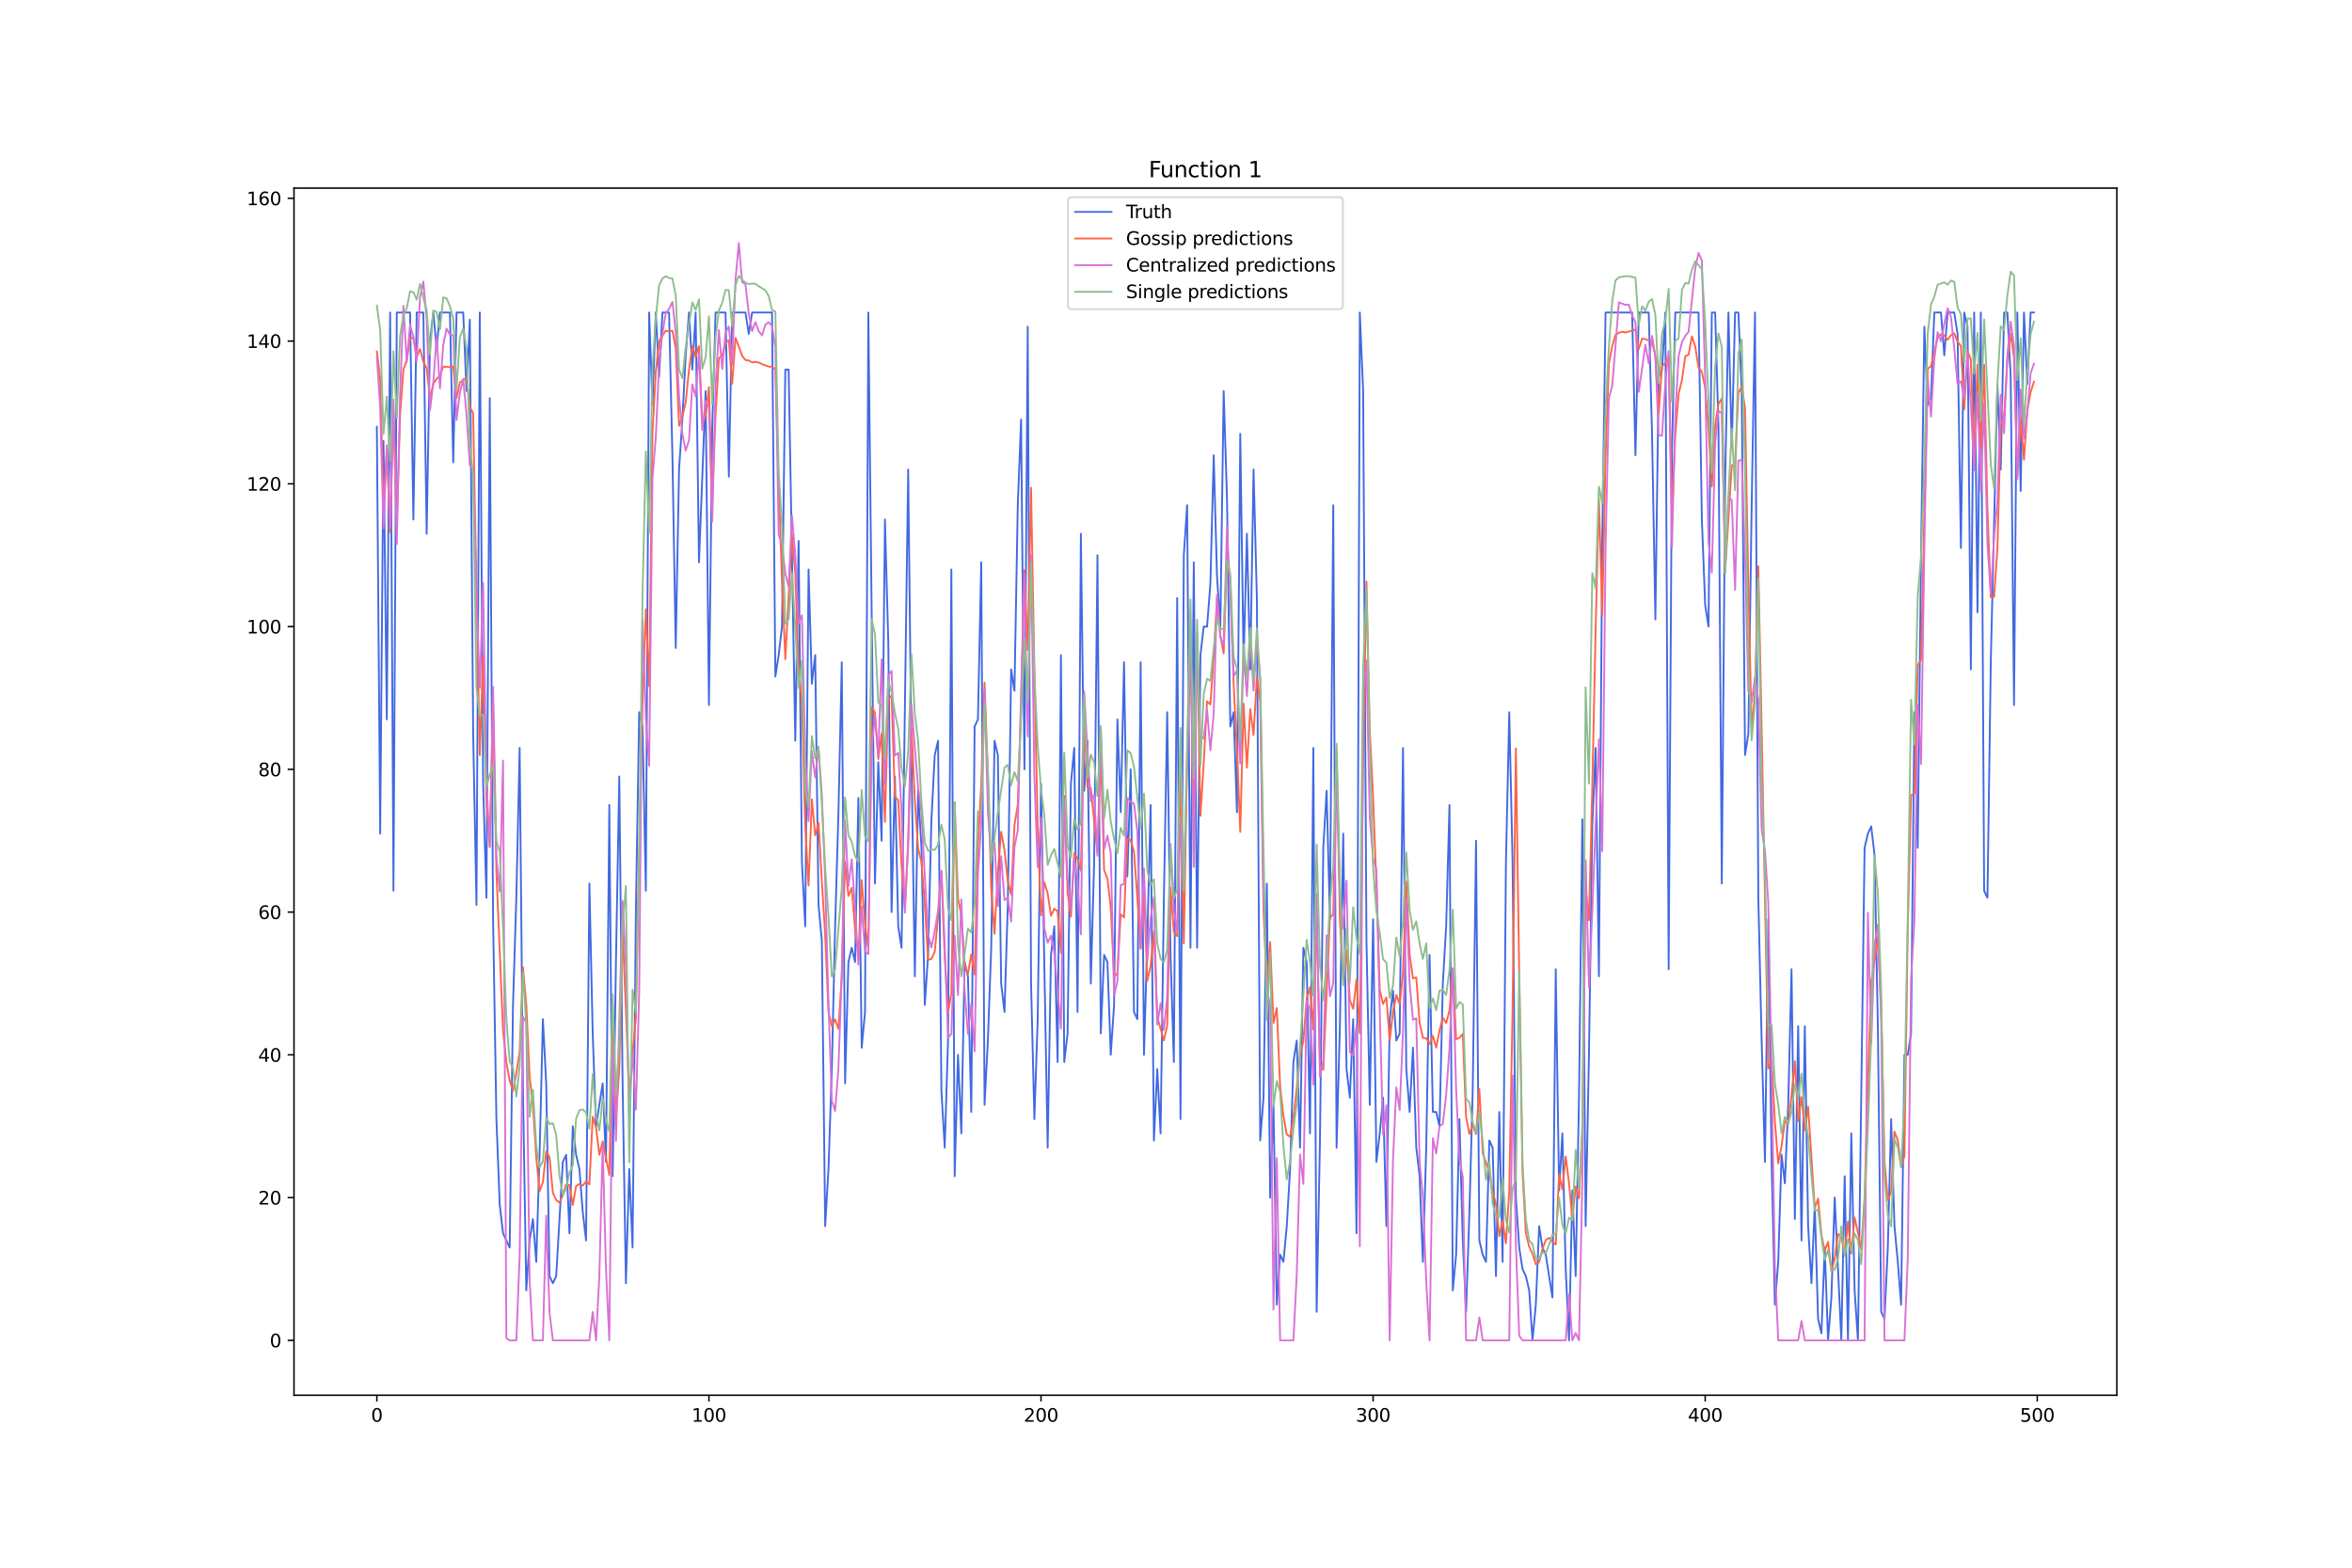 <?xml version="1.0" encoding="utf-8" standalone="no"?>
<!DOCTYPE svg PUBLIC "-//W3C//DTD SVG 1.1//EN"
  "http://www.w3.org/Graphics/SVG/1.1/DTD/svg11.dtd">
<svg xmlns:xlink="http://www.w3.org/1999/xlink" width="1296pt" height="864pt" viewBox="0 0 1296 864" xmlns="http://www.w3.org/2000/svg" version="1.1">
 <defs>
  <style type="text/css">*{stroke-linejoin: round; stroke-linecap: butt}</style>
 </defs>
 <g id="figure_1">
  <g id="patch_1">
   <path d="M 0 864 
L 1296 864 
L 1296 0 
L 0 0 
z
" style="fill: #ffffff"/>
  </g>
  <g id="axes_1">
   <g id="patch_2">
    <path d="M 162 768.96 
L 1166.4 768.96 
L 1166.4 103.68 
L 162 103.68 
z
" style="fill: #ffffff"/>
   </g>
   <g id="matplotlib.axis_1">
    <g id="xtick_1">
     <g id="line2d_1">
      <defs>
       <path id="m52ee1bfa3f" d="M 0 0 
L 0 3.5 
" style="stroke: #000000; stroke-width: 0.8"/>
      </defs>
      <g>
       <use xlink:href="#m52ee1bfa3f" x="207.655" y="768.96" style="stroke: #000000; stroke-width: 0.8"/>
      </g>
     </g>
     <g id="text_1">
      <!-- 0 -->
      <g transform="translate(204.473 783.558) scale(0.1 -0.1)">
       <defs>
        <path id="DejaVuSans-30" d="M 2034 4250 
Q 1547 4250 1301 3770 
Q 1056 3291 1056 2328 
Q 1056 1369 1301 889 
Q 1547 409 2034 409 
Q 2525 409 2770 889 
Q 3016 1369 3016 2328 
Q 3016 3291 2770 3770 
Q 2525 4250 2034 4250 
z
M 2034 4750 
Q 2819 4750 3233 4129 
Q 3647 3509 3647 2328 
Q 3647 1150 3233 529 
Q 2819 -91 2034 -91 
Q 1250 -91 836 529 
Q 422 1150 422 2328 
Q 422 3509 836 4129 
Q 1250 4750 2034 4750 
z
" transform="scale(0.016)"/>
       </defs>
       <use xlink:href="#DejaVuSans-30"/>
      </g>
     </g>
    </g>
    <g id="xtick_2">
     <g id="line2d_2">
      <g>
       <use xlink:href="#m52ee1bfa3f" x="390.639" y="768.96" style="stroke: #000000; stroke-width: 0.8"/>
      </g>
     </g>
     <g id="text_2">
      <!-- 100 -->
      <g transform="translate(381.095 783.558) scale(0.1 -0.1)">
       <defs>
        <path id="DejaVuSans-31" d="M 794 531 
L 1825 531 
L 1825 4091 
L 703 3866 
L 703 4441 
L 1819 4666 
L 2450 4666 
L 2450 531 
L 3481 531 
L 3481 0 
L 794 0 
L 794 531 
z
" transform="scale(0.016)"/>
       </defs>
       <use xlink:href="#DejaVuSans-31"/>
       <use xlink:href="#DejaVuSans-30" x="63.623"/>
       <use xlink:href="#DejaVuSans-30" x="127.246"/>
      </g>
     </g>
    </g>
    <g id="xtick_3">
     <g id="line2d_3">
      <g>
       <use xlink:href="#m52ee1bfa3f" x="573.623" y="768.96" style="stroke: #000000; stroke-width: 0.8"/>
      </g>
     </g>
     <g id="text_3">
      <!-- 200 -->
      <g transform="translate(564.079 783.558) scale(0.1 -0.1)">
       <defs>
        <path id="DejaVuSans-32" d="M 1228 531 
L 3431 531 
L 3431 0 
L 469 0 
L 469 531 
Q 828 903 1448 1529 
Q 2069 2156 2228 2338 
Q 2531 2678 2651 2914 
Q 2772 3150 2772 3378 
Q 2772 3750 2511 3984 
Q 2250 4219 1831 4219 
Q 1534 4219 1204 4116 
Q 875 4013 500 3803 
L 500 4441 
Q 881 4594 1212 4672 
Q 1544 4750 1819 4750 
Q 2544 4750 2975 4387 
Q 3406 4025 3406 3419 
Q 3406 3131 3298 2873 
Q 3191 2616 2906 2266 
Q 2828 2175 2409 1742 
Q 1991 1309 1228 531 
z
" transform="scale(0.016)"/>
       </defs>
       <use xlink:href="#DejaVuSans-32"/>
       <use xlink:href="#DejaVuSans-30" x="63.623"/>
       <use xlink:href="#DejaVuSans-30" x="127.246"/>
      </g>
     </g>
    </g>
    <g id="xtick_4">
     <g id="line2d_4">
      <g>
       <use xlink:href="#m52ee1bfa3f" x="756.607" y="768.96" style="stroke: #000000; stroke-width: 0.8"/>
      </g>
     </g>
     <g id="text_4">
      <!-- 300 -->
      <g transform="translate(747.063 783.558) scale(0.1 -0.1)">
       <defs>
        <path id="DejaVuSans-33" d="M 2597 2516 
Q 3050 2419 3304 2112 
Q 3559 1806 3559 1356 
Q 3559 666 3084 287 
Q 2609 -91 1734 -91 
Q 1441 -91 1130 -33 
Q 819 25 488 141 
L 488 750 
Q 750 597 1062 519 
Q 1375 441 1716 441 
Q 2309 441 2620 675 
Q 2931 909 2931 1356 
Q 2931 1769 2642 2001 
Q 2353 2234 1838 2234 
L 1294 2234 
L 1294 2753 
L 1863 2753 
Q 2328 2753 2575 2939 
Q 2822 3125 2822 3475 
Q 2822 3834 2567 4026 
Q 2313 4219 1838 4219 
Q 1578 4219 1281 4162 
Q 984 4106 628 3988 
L 628 4550 
Q 988 4650 1302 4700 
Q 1616 4750 1894 4750 
Q 2613 4750 3031 4423 
Q 3450 4097 3450 3541 
Q 3450 3153 3228 2886 
Q 3006 2619 2597 2516 
z
" transform="scale(0.016)"/>
       </defs>
       <use xlink:href="#DejaVuSans-33"/>
       <use xlink:href="#DejaVuSans-30" x="63.623"/>
       <use xlink:href="#DejaVuSans-30" x="127.246"/>
      </g>
     </g>
    </g>
    <g id="xtick_5">
     <g id="line2d_5">
      <g>
       <use xlink:href="#m52ee1bfa3f" x="939.591" y="768.96" style="stroke: #000000; stroke-width: 0.8"/>
      </g>
     </g>
     <g id="text_5">
      <!-- 400 -->
      <g transform="translate(930.047 783.558) scale(0.1 -0.1)">
       <defs>
        <path id="DejaVuSans-34" d="M 2419 4116 
L 825 1625 
L 2419 1625 
L 2419 4116 
z
M 2253 4666 
L 3047 4666 
L 3047 1625 
L 3713 1625 
L 3713 1100 
L 3047 1100 
L 3047 0 
L 2419 0 
L 2419 1100 
L 313 1100 
L 313 1709 
L 2253 4666 
z
" transform="scale(0.016)"/>
       </defs>
       <use xlink:href="#DejaVuSans-34"/>
       <use xlink:href="#DejaVuSans-30" x="63.623"/>
       <use xlink:href="#DejaVuSans-30" x="127.246"/>
      </g>
     </g>
    </g>
    <g id="xtick_6">
     <g id="line2d_6">
      <g>
       <use xlink:href="#m52ee1bfa3f" x="1122.575" y="768.96" style="stroke: #000000; stroke-width: 0.8"/>
      </g>
     </g>
     <g id="text_6">
      <!-- 500 -->
      <g transform="translate(1113.032 783.558) scale(0.1 -0.1)">
       <defs>
        <path id="DejaVuSans-35" d="M 691 4666 
L 3169 4666 
L 3169 4134 
L 1269 4134 
L 1269 2991 
Q 1406 3038 1543 3061 
Q 1681 3084 1819 3084 
Q 2600 3084 3056 2656 
Q 3513 2228 3513 1497 
Q 3513 744 3044 326 
Q 2575 -91 1722 -91 
Q 1428 -91 1123 -41 
Q 819 9 494 109 
L 494 744 
Q 775 591 1075 516 
Q 1375 441 1709 441 
Q 2250 441 2565 725 
Q 2881 1009 2881 1497 
Q 2881 1984 2565 2268 
Q 2250 2553 1709 2553 
Q 1456 2553 1204 2497 
Q 953 2441 691 2322 
L 691 4666 
z
" transform="scale(0.016)"/>
       </defs>
       <use xlink:href="#DejaVuSans-35"/>
       <use xlink:href="#DejaVuSans-30" x="63.623"/>
       <use xlink:href="#DejaVuSans-30" x="127.246"/>
      </g>
     </g>
    </g>
   </g>
   <g id="matplotlib.axis_2">
    <g id="ytick_1">
     <g id="line2d_7">
      <defs>
       <path id="mc42e858c97" d="M 0 0 
L -3.5 0 
" style="stroke: #000000; stroke-width: 0.8"/>
      </defs>
      <g>
       <use xlink:href="#mc42e858c97" x="162" y="738.72" style="stroke: #000000; stroke-width: 0.8"/>
      </g>
     </g>
     <g id="text_7">
      <!-- 0 -->
      <g transform="translate(148.637 742.519) scale(0.1 -0.1)">
       <use xlink:href="#DejaVuSans-30"/>
      </g>
     </g>
    </g>
    <g id="ytick_2">
     <g id="line2d_8">
      <g>
       <use xlink:href="#mc42e858c97" x="162" y="660.041" style="stroke: #000000; stroke-width: 0.8"/>
      </g>
     </g>
     <g id="text_8">
      <!-- 20 -->
      <g transform="translate(142.275 663.84) scale(0.1 -0.1)">
       <use xlink:href="#DejaVuSans-32"/>
       <use xlink:href="#DejaVuSans-30" x="63.623"/>
      </g>
     </g>
    </g>
    <g id="ytick_3">
     <g id="line2d_9">
      <g>
       <use xlink:href="#mc42e858c97" x="162" y="581.362" style="stroke: #000000; stroke-width: 0.8"/>
      </g>
     </g>
     <g id="text_9">
      <!-- 40 -->
      <g transform="translate(142.275 585.162) scale(0.1 -0.1)">
       <use xlink:href="#DejaVuSans-34"/>
       <use xlink:href="#DejaVuSans-30" x="63.623"/>
      </g>
     </g>
    </g>
    <g id="ytick_4">
     <g id="line2d_10">
      <g>
       <use xlink:href="#mc42e858c97" x="162" y="502.684" style="stroke: #000000; stroke-width: 0.8"/>
      </g>
     </g>
     <g id="text_10">
      <!-- 60 -->
      <g transform="translate(142.275 506.483) scale(0.1 -0.1)">
       <defs>
        <path id="DejaVuSans-36" d="M 2113 2584 
Q 1688 2584 1439 2293 
Q 1191 2003 1191 1497 
Q 1191 994 1439 701 
Q 1688 409 2113 409 
Q 2538 409 2786 701 
Q 3034 994 3034 1497 
Q 3034 2003 2786 2293 
Q 2538 2584 2113 2584 
z
M 3366 4563 
L 3366 3988 
Q 3128 4100 2886 4159 
Q 2644 4219 2406 4219 
Q 1781 4219 1451 3797 
Q 1122 3375 1075 2522 
Q 1259 2794 1537 2939 
Q 1816 3084 2150 3084 
Q 2853 3084 3261 2657 
Q 3669 2231 3669 1497 
Q 3669 778 3244 343 
Q 2819 -91 2113 -91 
Q 1303 -91 875 529 
Q 447 1150 447 2328 
Q 447 3434 972 4092 
Q 1497 4750 2381 4750 
Q 2619 4750 2861 4703 
Q 3103 4656 3366 4563 
z
" transform="scale(0.016)"/>
       </defs>
       <use xlink:href="#DejaVuSans-36"/>
       <use xlink:href="#DejaVuSans-30" x="63.623"/>
      </g>
     </g>
    </g>
    <g id="ytick_5">
     <g id="line2d_11">
      <g>
       <use xlink:href="#mc42e858c97" x="162" y="424.005" style="stroke: #000000; stroke-width: 0.8"/>
      </g>
     </g>
     <g id="text_11">
      <!-- 80 -->
      <g transform="translate(142.275 427.804) scale(0.1 -0.1)">
       <defs>
        <path id="DejaVuSans-38" d="M 2034 2216 
Q 1584 2216 1326 1975 
Q 1069 1734 1069 1313 
Q 1069 891 1326 650 
Q 1584 409 2034 409 
Q 2484 409 2743 651 
Q 3003 894 3003 1313 
Q 3003 1734 2745 1975 
Q 2488 2216 2034 2216 
z
M 1403 2484 
Q 997 2584 770 2862 
Q 544 3141 544 3541 
Q 544 4100 942 4425 
Q 1341 4750 2034 4750 
Q 2731 4750 3128 4425 
Q 3525 4100 3525 3541 
Q 3525 3141 3298 2862 
Q 3072 2584 2669 2484 
Q 3125 2378 3379 2068 
Q 3634 1759 3634 1313 
Q 3634 634 3220 271 
Q 2806 -91 2034 -91 
Q 1263 -91 848 271 
Q 434 634 434 1313 
Q 434 1759 690 2068 
Q 947 2378 1403 2484 
z
M 1172 3481 
Q 1172 3119 1398 2916 
Q 1625 2713 2034 2713 
Q 2441 2713 2670 2916 
Q 2900 3119 2900 3481 
Q 2900 3844 2670 4047 
Q 2441 4250 2034 4250 
Q 1625 4250 1398 4047 
Q 1172 3844 1172 3481 
z
" transform="scale(0.016)"/>
       </defs>
       <use xlink:href="#DejaVuSans-38"/>
       <use xlink:href="#DejaVuSans-30" x="63.623"/>
      </g>
     </g>
    </g>
    <g id="ytick_6">
     <g id="line2d_12">
      <g>
       <use xlink:href="#mc42e858c97" x="162" y="345.326" style="stroke: #000000; stroke-width: 0.8"/>
      </g>
     </g>
     <g id="text_12">
      <!-- 100 -->
      <g transform="translate(135.912 349.125) scale(0.1 -0.1)">
       <use xlink:href="#DejaVuSans-31"/>
       <use xlink:href="#DejaVuSans-30" x="63.623"/>
       <use xlink:href="#DejaVuSans-30" x="127.246"/>
      </g>
     </g>
    </g>
    <g id="ytick_7">
     <g id="line2d_13">
      <g>
       <use xlink:href="#mc42e858c97" x="162" y="266.647" style="stroke: #000000; stroke-width: 0.8"/>
      </g>
     </g>
     <g id="text_13">
      <!-- 120 -->
      <g transform="translate(135.912 270.447) scale(0.1 -0.1)">
       <use xlink:href="#DejaVuSans-31"/>
       <use xlink:href="#DejaVuSans-32" x="63.623"/>
       <use xlink:href="#DejaVuSans-30" x="127.246"/>
      </g>
     </g>
    </g>
    <g id="ytick_8">
     <g id="line2d_14">
      <g>
       <use xlink:href="#mc42e858c97" x="162" y="187.969" style="stroke: #000000; stroke-width: 0.8"/>
      </g>
     </g>
     <g id="text_14">
      <!-- 140 -->
      <g transform="translate(135.912 191.768) scale(0.1 -0.1)">
       <use xlink:href="#DejaVuSans-31"/>
       <use xlink:href="#DejaVuSans-34" x="63.623"/>
       <use xlink:href="#DejaVuSans-30" x="127.246"/>
      </g>
     </g>
    </g>
    <g id="ytick_9">
     <g id="line2d_15">
      <g>
       <use xlink:href="#mc42e858c97" x="162" y="109.29" style="stroke: #000000; stroke-width: 0.8"/>
      </g>
     </g>
     <g id="text_15">
      <!-- 160 -->
      <g transform="translate(135.912 113.089) scale(0.1 -0.1)">
       <use xlink:href="#DejaVuSans-31"/>
       <use xlink:href="#DejaVuSans-36" x="63.623"/>
       <use xlink:href="#DejaVuSans-30" x="127.246"/>
      </g>
     </g>
    </g>
   </g>
   <g id="line2d_16">
    <path d="M 207.655 235.176 
L 209.484 459.41 
L 211.314 243.044 
L 213.144 396.467 
L 214.974 172.233 
L 216.804 490.882 
L 218.634 172.233 
L 225.953 172.233 
L 227.783 286.317 
L 229.613 172.233 
L 233.272 172.233 
L 235.102 294.185 
L 236.932 187.969 
L 238.762 172.233 
L 240.592 191.902 
L 242.422 172.233 
L 247.911 172.233 
L 249.741 254.846 
L 251.571 172.233 
L 255.23 172.233 
L 257.06 215.506 
L 258.89 176.167 
L 260.72 404.335 
L 262.55 498.75 
L 264.38 172.233 
L 266.209 431.873 
L 268.039 494.816 
L 269.869 219.44 
L 271.699 506.618 
L 273.529 616.768 
L 275.359 663.975 
L 277.189 679.711 
L 280.848 687.579 
L 282.678 553.825 
L 284.508 494.816 
L 286.338 412.203 
L 288.168 601.032 
L 289.997 711.182 
L 291.827 683.645 
L 293.657 671.843 
L 295.487 695.447 
L 297.317 636.438 
L 299.147 561.693 
L 300.976 597.098 
L 302.806 703.315 
L 304.636 707.248 
L 306.466 703.315 
L 310.126 640.372 
L 311.956 636.438 
L 313.785 679.711 
L 315.615 620.702 
L 317.445 636.438 
L 319.275 644.305 
L 321.105 667.909 
L 322.935 683.645 
L 324.764 486.948 
L 326.594 569.561 
L 328.424 620.702 
L 332.084 597.098 
L 333.914 640.372 
L 335.743 443.675 
L 337.573 648.239 
L 339.403 530.221 
L 341.233 427.939 
L 343.063 597.098 
L 344.893 707.248 
L 346.723 644.305 
L 348.552 687.579 
L 350.382 502.684 
L 352.212 392.533 
L 354.042 400.401 
L 355.872 490.882 
L 357.702 172.233 
L 359.531 223.374 
L 361.361 172.233 
L 363.191 207.638 
L 365.021 172.233 
L 368.681 172.233 
L 370.51 250.912 
L 372.34 357.128 
L 374.17 258.779 
L 376 231.242 
L 377.83 195.836 
L 379.66 172.233 
L 381.489 203.704 
L 383.319 172.233 
L 385.149 309.921 
L 388.809 215.506 
L 390.639 388.599 
L 392.469 235.176 
L 394.298 172.233 
L 399.788 172.233 
L 401.618 262.713 
L 403.448 172.233 
L 410.767 172.233 
L 412.597 184.035 
L 414.427 172.233 
L 425.406 172.233 
L 427.236 372.864 
L 429.065 361.062 
L 430.895 345.326 
L 432.725 203.704 
L 434.555 203.704 
L 438.215 408.269 
L 440.044 298.119 
L 441.874 475.146 
L 443.704 510.552 
L 445.534 313.855 
L 447.364 376.798 
L 449.194 361.062 
L 451.023 498.75 
L 452.853 518.419 
L 454.683 675.777 
L 456.513 644.305 
L 458.343 589.23 
L 460.173 510.552 
L 462.003 447.609 
L 463.832 364.996 
L 465.662 597.098 
L 467.492 530.221 
L 469.322 522.353 
L 471.152 530.221 
L 472.982 439.741 
L 474.811 577.429 
L 476.641 557.759 
L 478.471 172.233 
L 480.301 337.458 
L 482.131 486.948 
L 483.961 420.071 
L 485.79 463.344 
L 487.62 286.317 
L 489.45 353.194 
L 491.28 502.684 
L 493.11 427.939 
L 494.94 510.552 
L 496.77 522.353 
L 500.429 258.779 
L 502.259 420.071 
L 504.089 538.089 
L 505.919 435.807 
L 507.749 467.278 
L 509.578 553.825 
L 511.408 526.287 
L 513.238 451.542 
L 515.068 416.137 
L 516.898 408.269 
L 518.728 601.032 
L 520.557 632.504 
L 522.387 573.495 
L 524.217 313.855 
L 526.047 648.239 
L 527.877 581.362 
L 529.707 624.636 
L 531.536 530.221 
L 533.366 538.089 
L 535.196 612.834 
L 537.026 400.401 
L 538.856 396.467 
L 540.686 309.921 
L 542.516 608.9 
L 544.345 573.495 
L 546.175 522.353 
L 548.005 408.269 
L 549.835 416.137 
L 551.665 542.023 
L 553.495 557.759 
L 555.324 498.75 
L 557.154 368.93 
L 558.984 380.732 
L 560.814 278.449 
L 562.644 231.242 
L 564.474 424.005 
L 566.303 180.101 
L 568.133 542.023 
L 569.963 616.768 
L 571.793 561.693 
L 573.623 431.873 
L 577.283 632.504 
L 579.112 526.287 
L 580.942 510.552 
L 582.772 585.296 
L 584.602 361.062 
L 586.432 585.296 
L 588.262 569.561 
L 590.091 431.873 
L 591.921 412.203 
L 593.751 557.759 
L 595.581 294.185 
L 597.411 435.807 
L 599.241 408.269 
L 601.07 542.023 
L 602.9 475.146 
L 604.73 305.987 
L 606.56 569.561 
L 608.39 526.287 
L 610.22 530.221 
L 612.05 581.362 
L 613.879 553.825 
L 615.709 396.467 
L 617.539 447.609 
L 619.369 364.996 
L 621.199 483.014 
L 623.029 424.005 
L 624.858 557.759 
L 626.688 561.693 
L 628.518 364.996 
L 630.348 581.362 
L 632.178 518.419 
L 634.008 443.675 
L 635.837 628.57 
L 637.667 589.23 
L 639.497 624.636 
L 641.327 494.816 
L 643.157 392.533 
L 644.987 526.287 
L 646.817 585.296 
L 648.646 329.59 
L 650.476 616.768 
L 652.306 305.987 
L 654.136 278.449 
L 655.966 522.353 
L 657.796 309.921 
L 659.625 522.353 
L 661.455 361.062 
L 663.285 345.326 
L 665.115 345.326 
L 666.945 321.722 
L 668.775 250.912 
L 670.604 317.789 
L 672.434 345.326 
L 674.264 215.506 
L 676.094 274.515 
L 677.924 400.401 
L 679.754 392.533 
L 681.583 447.609 
L 683.413 239.11 
L 685.243 364.996 
L 687.073 294.185 
L 688.903 368.93 
L 690.733 258.779 
L 692.563 329.59 
L 694.392 628.57 
L 696.222 604.966 
L 698.052 486.948 
L 699.882 660.041 
L 701.712 608.9 
L 703.542 719.05 
L 705.371 691.513 
L 707.201 695.447 
L 709.031 675.777 
L 710.861 644.305 
L 712.691 585.296 
L 714.521 573.495 
L 716.35 632.504 
L 718.18 522.353 
L 720.01 530.221 
L 721.84 624.636 
L 723.67 412.203 
L 725.5 722.984 
L 727.33 628.57 
L 729.159 467.278 
L 730.989 435.807 
L 732.819 506.618 
L 734.649 278.449 
L 736.479 632.504 
L 738.309 565.627 
L 740.138 459.41 
L 741.968 589.23 
L 743.798 604.966 
L 745.628 561.693 
L 747.458 679.711 
L 749.288 172.233 
L 751.117 215.506 
L 752.947 518.419 
L 754.777 608.9 
L 756.607 506.618 
L 758.437 640.372 
L 760.267 624.636 
L 762.097 604.966 
L 763.926 675.777 
L 765.756 561.693 
L 767.586 545.957 
L 769.416 573.495 
L 771.246 569.561 
L 773.076 412.203 
L 774.905 589.23 
L 776.735 612.834 
L 778.565 577.429 
L 780.395 632.504 
L 782.225 648.239 
L 784.055 695.447 
L 785.884 632.504 
L 787.714 526.287 
L 789.544 612.834 
L 791.374 612.834 
L 793.204 620.702 
L 795.034 542.023 
L 796.864 510.552 
L 798.693 443.675 
L 800.523 711.182 
L 802.353 691.513 
L 804.183 616.768 
L 806.013 683.645 
L 807.843 722.984 
L 809.672 667.909 
L 811.502 601.032 
L 813.332 463.344 
L 815.162 683.645 
L 816.992 691.513 
L 818.822 695.447 
L 820.651 628.57 
L 822.481 632.504 
L 824.311 703.315 
L 826.141 612.834 
L 827.971 695.447 
L 829.801 475.146 
L 831.63 392.533 
L 833.46 475.146 
L 835.29 660.041 
L 837.12 687.579 
L 838.95 699.381 
L 840.78 703.315 
L 842.61 711.182 
L 844.439 738.72 
L 846.269 719.05 
L 848.099 675.777 
L 849.929 687.579 
L 851.759 691.513 
L 855.418 715.116 
L 857.248 534.155 
L 859.078 656.107 
L 860.908 624.636 
L 862.738 699.381 
L 864.568 738.72 
L 866.397 656.107 
L 868.227 703.315 
L 870.057 604.966 
L 871.887 451.542 
L 873.717 675.777 
L 875.547 581.362 
L 877.377 455.476 
L 879.206 412.203 
L 881.036 538.089 
L 882.866 298.119 
L 884.696 172.233 
L 899.335 172.233 
L 901.164 250.912 
L 902.994 172.233 
L 908.484 172.233 
L 910.314 239.11 
L 912.144 341.392 
L 913.973 207.638 
L 915.803 203.704 
L 917.633 172.233 
L 919.463 534.155 
L 921.293 246.978 
L 923.123 172.233 
L 935.931 172.233 
L 937.761 286.317 
L 939.591 333.524 
L 941.421 345.326 
L 943.251 172.233 
L 945.081 172.233 
L 946.911 235.176 
L 948.74 486.948 
L 950.57 266.647 
L 952.4 172.233 
L 954.23 246.978 
L 956.06 172.233 
L 957.89 172.233 
L 959.719 215.506 
L 961.549 416.137 
L 963.379 404.335 
L 965.209 278.449 
L 967.039 172.233 
L 968.869 494.816 
L 970.698 573.495 
L 972.528 640.372 
L 974.358 506.618 
L 976.188 640.372 
L 978.018 719.05 
L 979.848 695.447 
L 981.678 636.438 
L 983.507 652.173 
L 985.337 608.9 
L 987.167 534.155 
L 988.997 671.843 
L 990.827 565.627 
L 992.657 683.645 
L 994.486 565.627 
L 996.316 675.777 
L 998.146 707.248 
L 999.976 663.975 
L 1001.806 726.918 
L 1003.636 734.786 
L 1005.465 687.579 
L 1007.295 738.72 
L 1009.125 715.116 
L 1010.955 660.041 
L 1014.615 738.72 
L 1016.444 648.239 
L 1018.274 738.72 
L 1020.104 624.636 
L 1021.934 711.182 
L 1023.764 738.72 
L 1027.424 467.278 
L 1029.253 459.41 
L 1031.083 455.476 
L 1032.913 471.212 
L 1034.743 565.627 
L 1036.573 722.984 
L 1038.403 726.918 
L 1040.232 687.579 
L 1042.062 616.768 
L 1043.892 675.777 
L 1045.722 695.447 
L 1047.552 719.05 
L 1049.382 581.362 
L 1051.211 581.362 
L 1053.041 569.561 
L 1054.871 392.533 
L 1056.701 467.278 
L 1058.531 305.987 
L 1060.361 180.101 
L 1062.191 223.374 
L 1064.02 219.44 
L 1065.85 172.233 
L 1069.51 172.233 
L 1071.34 195.836 
L 1073.17 172.233 
L 1076.829 172.233 
L 1078.659 184.035 
L 1080.489 302.053 
L 1082.319 172.233 
L 1084.149 180.101 
L 1085.978 368.93 
L 1087.808 172.233 
L 1089.638 337.458 
L 1091.468 172.233 
L 1093.298 490.882 
L 1095.128 494.816 
L 1096.958 364.996 
L 1100.617 211.572 
L 1102.447 258.779 
L 1104.277 172.233 
L 1106.107 172.233 
L 1107.937 207.638 
L 1109.766 388.599 
L 1111.596 172.233 
L 1113.426 270.581 
L 1115.256 172.233 
L 1117.086 211.572 
L 1118.916 172.233 
L 1120.745 172.233 
L 1120.745 172.233 
" clip-path="url(#pa69eb5d16c)" style="fill: none; stroke: #4169e1; stroke-linecap: square"/>
   </g>
   <g id="line2d_17">
    <path d="M 207.655 193.74 
L 209.484 208.697 
L 211.314 279.357 
L 213.144 247.388 
L 214.974 293.314 
L 216.804 226.722 
L 218.634 289.962 
L 220.463 228.652 
L 222.293 203.726 
L 224.123 198.522 
L 225.953 186.659 
L 227.783 186.045 
L 229.613 196.636 
L 231.442 192.402 
L 233.272 199.448 
L 235.102 203.037 
L 236.932 219.62 
L 238.762 211.555 
L 240.592 208.771 
L 242.422 206.936 
L 244.251 202.068 
L 247.911 202.334 
L 249.741 201.997 
L 251.571 219.465 
L 253.401 210.744 
L 255.23 209.529 
L 257.06 208.03 
L 258.89 224.336 
L 260.72 227.615 
L 262.55 326.889 
L 264.38 416.125 
L 266.209 360.887 
L 268.039 441.441 
L 269.869 466.857 
L 271.699 388.723 
L 273.529 480.066 
L 277.189 568.049 
L 279.018 585.461 
L 280.848 595.549 
L 282.678 601.07 
L 284.508 591.582 
L 286.338 579.351 
L 288.168 533.094 
L 289.997 553.613 
L 291.827 593.367 
L 293.657 609.193 
L 295.487 637.865 
L 297.317 656.614 
L 299.147 651.499 
L 300.976 634.659 
L 302.806 637.758 
L 304.636 657.376 
L 306.466 661.355 
L 308.296 662.792 
L 310.126 658.782 
L 311.956 652.735 
L 313.785 653.154 
L 315.615 664.116 
L 317.445 653.644 
L 319.275 652.543 
L 321.105 653.386 
L 322.935 651.127 
L 324.764 652.779 
L 326.594 615.541 
L 328.424 621.375 
L 330.254 636.457 
L 332.084 629.05 
L 335.743 647.521 
L 337.573 564.161 
L 339.403 615.752 
L 341.233 589.851 
L 343.063 512.607 
L 344.893 556.52 
L 346.723 604.557 
L 348.552 580.027 
L 350.382 560.888 
L 352.212 468.724 
L 354.042 389.216 
L 355.872 335.896 
L 357.702 378.215 
L 359.531 238.469 
L 361.361 204.976 
L 363.191 188.23 
L 365.021 184.969 
L 366.851 182.25 
L 368.681 182.631 
L 370.51 182.289 
L 372.34 191.912 
L 374.17 234.678 
L 376 229.627 
L 377.83 221.706 
L 379.66 203.774 
L 381.489 190.679 
L 383.319 196.737 
L 385.149 190.679 
L 386.979 233.142 
L 388.809 229.151 
L 390.639 213.388 
L 392.469 276.322 
L 394.298 228.556 
L 396.128 197.539 
L 397.958 195.713 
L 399.788 188.922 
L 401.618 187.601 
L 403.448 211.46 
L 405.277 186.218 
L 407.107 191 
L 408.937 196.2 
L 410.767 198.397 
L 412.597 198.71 
L 414.427 199.69 
L 416.256 199.465 
L 418.086 199.803 
L 419.916 200.738 
L 423.576 202.018 
L 425.406 202.184 
L 427.236 203.451 
L 429.065 266.382 
L 430.895 320.124 
L 432.725 363.301 
L 436.385 294.832 
L 438.215 316.055 
L 440.044 369.454 
L 441.874 386.918 
L 443.704 454.933 
L 445.534 488.076 
L 447.364 440.554 
L 449.194 460.346 
L 451.023 453.463 
L 452.853 485.692 
L 454.683 515.148 
L 456.513 557.98 
L 458.343 565.41 
L 460.173 561.828 
L 462.003 567.049 
L 463.832 538.291 
L 465.662 474.686 
L 467.492 493.814 
L 469.322 489.29 
L 471.152 511.993 
L 472.982 526.901 
L 474.811 485.043 
L 476.641 509.168 
L 478.471 523.528 
L 480.301 389.624 
L 482.131 392.689 
L 483.961 418.378 
L 485.79 404.453 
L 487.62 453.013 
L 489.45 385.604 
L 491.28 383.25 
L 493.11 439.115 
L 494.94 441.045 
L 496.77 477.109 
L 498.599 500.546 
L 500.429 465.761 
L 502.259 401.251 
L 504.089 441.034 
L 505.919 467.763 
L 507.749 475.182 
L 509.578 497.974 
L 511.408 529.049 
L 513.238 528.487 
L 515.068 524.43 
L 516.898 505.065 
L 518.728 480.483 
L 520.557 527.431 
L 522.387 558.255 
L 524.217 547.166 
L 526.047 442.256 
L 527.877 495.437 
L 529.707 504.24 
L 531.536 531.748 
L 533.366 536.676 
L 535.196 525.981 
L 537.026 537.121 
L 538.856 466.025 
L 540.686 432.039 
L 542.516 376.211 
L 544.345 426.217 
L 546.175 489.499 
L 548.005 514.669 
L 549.835 480.777 
L 551.665 458.411 
L 553.495 468.497 
L 555.324 485.759 
L 557.154 492.935 
L 558.984 454.842 
L 560.814 443.641 
L 562.644 390.043 
L 564.474 314.14 
L 566.303 358.285 
L 568.133 268.811 
L 569.963 368.726 
L 571.793 456.401 
L 573.623 504.547 
L 575.453 486.176 
L 577.283 492.349 
L 579.112 504.712 
L 580.942 500.819 
L 582.772 502.216 
L 584.602 525.087 
L 586.432 438.618 
L 588.262 491.838 
L 590.091 505.281 
L 591.921 470.271 
L 593.751 473.073 
L 595.581 479.884 
L 597.411 395.252 
L 599.241 434.102 
L 601.07 434.327 
L 602.9 452.733 
L 604.73 469.995 
L 606.56 414.414 
L 608.39 479.556 
L 610.22 484.25 
L 612.05 500.237 
L 613.879 538.275 
L 615.709 536.305 
L 617.539 503.891 
L 619.369 505.658 
L 621.199 462.397 
L 623.029 463.05 
L 624.858 469.499 
L 626.688 494.644 
L 628.518 522.92 
L 630.348 490.4 
L 632.178 540.612 
L 634.008 532.508 
L 635.837 513.403 
L 637.667 560.505 
L 641.327 573.407 
L 643.157 565.3 
L 644.987 489.326 
L 646.817 513.617 
L 648.646 515.932 
L 650.476 422.579 
L 652.306 519.943 
L 654.136 417.614 
L 655.966 357.596 
L 657.796 453.034 
L 659.625 348.612 
L 661.455 449.693 
L 663.285 420.142 
L 665.115 386.473 
L 666.945 388.301 
L 668.775 362.133 
L 670.604 329.653 
L 672.434 350.22 
L 674.264 360.14 
L 676.094 306.961 
L 677.924 319.718 
L 679.754 377.029 
L 681.583 413.087 
L 683.413 458.505 
L 685.243 387.786 
L 687.073 423.074 
L 688.903 390.827 
L 690.733 405.082 
L 692.563 373.192 
L 694.392 386.352 
L 696.222 501.392 
L 698.052 544.648 
L 699.882 519.234 
L 701.712 563.837 
L 703.542 555.577 
L 705.371 598.494 
L 707.201 615.087 
L 709.031 625.266 
L 710.861 626.504 
L 712.691 616.231 
L 714.521 599.862 
L 716.35 581.663 
L 718.18 573.779 
L 720.01 550.49 
L 721.84 544.251 
L 723.67 567.263 
L 725.5 504.029 
L 727.33 587.378 
L 729.159 589.542 
L 732.819 505.931 
L 734.649 503.837 
L 736.479 414.154 
L 738.309 506.574 
L 740.138 540.376 
L 741.968 523.792 
L 743.798 551.152 
L 745.628 555.97 
L 747.458 539.81 
L 749.288 569.335 
L 751.117 420.722 
L 752.947 320.527 
L 754.777 402.549 
L 756.607 439.658 
L 758.437 487.899 
L 760.267 545.482 
L 762.097 553.34 
L 763.926 549.676 
L 765.756 573.531 
L 767.586 557.634 
L 769.416 548.368 
L 771.246 553.347 
L 773.076 536.282 
L 774.905 485.795 
L 776.735 526.162 
L 778.565 539.162 
L 780.395 538.711 
L 782.225 563.679 
L 784.055 572.024 
L 785.884 572.204 
L 787.714 575.36 
L 789.544 570.899 
L 791.374 577.332 
L 793.204 567.935 
L 795.034 560.892 
L 796.864 563.792 
L 798.693 556.986 
L 800.523 533.88 
L 802.353 572.774 
L 804.183 571.929 
L 806.013 569.786 
L 807.843 615.608 
L 809.672 624.957 
L 811.502 619.966 
L 813.332 625.014 
L 815.162 600.273 
L 816.992 635.446 
L 820.651 646.157 
L 822.481 656.882 
L 824.311 663.473 
L 826.141 681.242 
L 827.971 672.696 
L 829.801 685.298 
L 831.63 656.231 
L 833.46 556.357 
L 835.29 412.483 
L 837.12 537.617 
L 838.95 646.484 
L 840.78 679.553 
L 842.61 687.147 
L 844.439 691 
L 846.269 696.866 
L 848.099 695.52 
L 849.929 688.383 
L 851.759 683.403 
L 853.589 682.202 
L 855.418 684.326 
L 857.248 685.905 
L 859.078 647.196 
L 860.908 655.433 
L 862.738 637.394 
L 864.568 652.198 
L 866.397 671.962 
L 868.227 654.007 
L 870.057 660.466 
L 871.887 621.501 
L 873.717 489.4 
L 875.547 507.186 
L 877.377 434.057 
L 879.206 347.731 
L 881.036 274.831 
L 882.866 338.869 
L 884.696 250.786 
L 886.526 200.502 
L 888.356 190.88 
L 890.185 184.548 
L 892.015 183.471 
L 893.845 182.79 
L 895.675 183.284 
L 899.335 182.19 
L 901.164 181.568 
L 902.994 192.335 
L 904.824 186.605 
L 906.654 186.925 
L 908.484 187.732 
L 910.314 188.1 
L 912.144 195.965 
L 913.973 227.963 
L 915.803 201.862 
L 917.633 200.068 
L 919.463 195.721 
L 921.293 285.291 
L 923.123 239.824 
L 924.952 217.078 
L 926.782 209.508 
L 928.612 196.32 
L 930.442 195.571 
L 932.272 185.368 
L 934.102 190.846 
L 935.931 202.623 
L 937.761 204.945 
L 939.591 213.776 
L 941.421 235.975 
L 943.251 268.086 
L 945.081 234.346 
L 946.911 222.641 
L 948.74 219.631 
L 950.57 315.32 
L 954.23 256.501 
L 956.06 255.579 
L 957.89 216.513 
L 959.719 212.923 
L 961.549 224.831 
L 963.379 322.505 
L 965.209 402.729 
L 967.039 380.545 
L 968.869 312.107 
L 970.698 401.092 
L 974.358 588.868 
L 976.188 584.396 
L 978.018 618.344 
L 979.848 641.248 
L 981.678 631.418 
L 983.507 617.858 
L 985.337 619.577 
L 987.167 603.789 
L 988.997 584.851 
L 990.827 618.007 
L 992.657 604.648 
L 994.486 622.892 
L 996.316 610.049 
L 999.976 665.817 
L 1001.806 660.564 
L 1003.636 680.598 
L 1005.465 689.302 
L 1007.295 684.402 
L 1009.125 700.318 
L 1010.955 693.869 
L 1012.785 680.125 
L 1014.615 681.83 
L 1016.444 691.037 
L 1018.274 673.208 
L 1020.104 690.782 
L 1021.934 670.984 
L 1023.764 679.438 
L 1025.594 688.437 
L 1027.424 660.052 
L 1029.253 598.475 
L 1031.083 540.705 
L 1032.913 530.095 
L 1034.743 516.465 
L 1036.573 555.325 
L 1038.403 640.26 
L 1040.232 661.5 
L 1042.062 657.095 
L 1043.892 623.682 
L 1045.722 628.498 
L 1047.552 642.772 
L 1049.382 637.231 
L 1051.211 511.485 
L 1053.041 438.282 
L 1054.871 437.583 
L 1056.701 366.505 
L 1058.531 363.712 
L 1062.191 203.266 
L 1064.02 201.812 
L 1067.68 186.075 
L 1069.51 184.197 
L 1071.34 184.929 
L 1073.17 187.305 
L 1074.999 184.711 
L 1076.829 183.765 
L 1078.659 188.323 
L 1080.489 190.677 
L 1082.319 225.73 
L 1084.149 193.568 
L 1085.978 198.074 
L 1087.808 252.199 
L 1089.638 200.983 
L 1091.468 247.246 
L 1093.298 201.036 
L 1095.128 280.535 
L 1096.958 329.096 
L 1098.787 328.967 
L 1100.617 302.271 
L 1102.447 234.081 
L 1104.277 229.588 
L 1106.107 198.333 
L 1107.937 183.892 
L 1109.766 197.323 
L 1111.596 262.81 
L 1113.426 230.472 
L 1115.256 253.431 
L 1117.086 226.303 
L 1118.916 216.209 
L 1120.745 210.361 
L 1120.745 210.361 
" clip-path="url(#pa69eb5d16c)" style="fill: none; stroke: #ff6347; stroke-linecap: square"/>
   </g>
   <g id="line2d_18">
    <path d="M 207.655 196.499 
L 209.484 224.478 
L 211.314 291.297 
L 213.144 245.437 
L 214.974 290.797 
L 216.804 220.167 
L 218.634 299.837 
L 220.463 217.655 
L 222.293 168.584 
L 224.123 199.588 
L 225.953 179.054 
L 227.783 185.699 
L 229.613 198.851 
L 231.442 163.775 
L 233.272 155.177 
L 235.102 176.242 
L 236.932 226.095 
L 238.762 210.854 
L 240.592 185.325 
L 242.422 214.014 
L 244.251 190.029 
L 246.081 181.131 
L 247.911 184.339 
L 249.741 184.953 
L 251.571 231.498 
L 253.401 216.413 
L 255.23 208.898 
L 257.06 228.517 
L 258.89 256.458 
L 260.72 257.918 
L 262.55 328.872 
L 264.38 379.04 
L 266.209 321.3 
L 268.039 431.091 
L 269.869 465.979 
L 271.699 378.568 
L 273.529 472.408 
L 275.359 491.251 
L 277.189 419.141 
L 279.018 737.522 
L 280.848 738.72 
L 284.508 738.72 
L 286.338 692.415 
L 288.168 560.465 
L 289.997 563.483 
L 291.827 705.64 
L 293.657 738.72 
L 299.147 738.72 
L 300.976 670.002 
L 302.806 723.327 
L 304.636 738.72 
L 324.764 738.72 
L 326.594 723.046 
L 328.424 738.72 
L 330.254 702.953 
L 332.084 631.08 
L 333.914 699.359 
L 335.743 738.72 
L 337.573 575.601 
L 339.403 628.833 
L 343.063 496.65 
L 344.893 532.541 
L 346.723 613.62 
L 348.552 579.422 
L 350.382 611.561 
L 352.212 547.14 
L 354.042 341.397 
L 355.872 395.98 
L 357.702 421.971 
L 359.531 263.639 
L 361.361 241.014 
L 363.191 200.394 
L 365.021 183.746 
L 366.851 172.656 
L 368.681 170.212 
L 370.51 166.379 
L 372.34 182.92 
L 374.17 218.366 
L 376 239.343 
L 377.83 248.333 
L 379.66 242.634 
L 381.489 211.831 
L 383.319 218.454 
L 385.149 194.149 
L 386.979 237.01 
L 388.809 220.921 
L 390.639 224.545 
L 392.469 287.506 
L 394.298 212.806 
L 396.128 181.981 
L 397.958 203.402 
L 399.788 183.193 
L 401.618 179.934 
L 403.448 200.603 
L 405.277 154.166 
L 407.107 133.92 
L 408.937 155.501 
L 410.767 156.673 
L 412.597 172.943 
L 414.427 182.496 
L 416.256 177.49 
L 418.086 182.567 
L 419.916 184.86 
L 421.746 178.856 
L 423.576 177.63 
L 425.406 179.658 
L 427.236 191.394 
L 429.065 294.954 
L 430.895 299.873 
L 432.725 316.019 
L 434.555 323.382 
L 436.385 284.14 
L 438.215 305.766 
L 440.044 343.563 
L 441.874 339.133 
L 443.704 415.077 
L 445.534 452.631 
L 447.364 413.849 
L 449.194 428.476 
L 451.023 412.276 
L 452.853 438.128 
L 454.683 485.244 
L 456.513 553.043 
L 458.343 606.73 
L 460.173 612.235 
L 462.003 588.674 
L 463.832 535.945 
L 465.662 452.347 
L 467.492 488.394 
L 469.322 473.58 
L 471.152 500.864 
L 472.982 531.622 
L 474.811 499.53 
L 476.641 524.156 
L 478.471 525.862 
L 480.301 411.559 
L 482.131 395.156 
L 483.961 416.696 
L 485.79 363.419 
L 487.62 432.158 
L 489.45 372.388 
L 491.28 369.77 
L 493.11 416.454 
L 494.94 414.852 
L 496.77 446.761 
L 498.599 503.043 
L 500.429 463.308 
L 502.259 388.448 
L 504.089 412.386 
L 505.919 434.098 
L 507.749 447.616 
L 509.578 482.815 
L 511.408 514.729 
L 513.238 522.212 
L 515.068 513.107 
L 516.898 501.834 
L 518.728 479.817 
L 520.557 520.227 
L 522.387 571.906 
L 524.217 569.816 
L 526.047 515.696 
L 527.877 548.451 
L 529.707 495.624 
L 531.536 546.249 
L 533.366 569.882 
L 535.196 553.006 
L 537.026 579.461 
L 538.856 482.331 
L 540.686 453.885 
L 542.516 379.956 
L 544.345 447.023 
L 546.175 473.787 
L 548.005 464.405 
L 549.835 499.448 
L 551.665 471.919 
L 553.495 496.107 
L 555.324 494.618 
L 557.154 507.881 
L 558.984 466.896 
L 560.814 457.552 
L 562.644 381.155 
L 564.474 316.276 
L 566.303 405.883 
L 568.133 305.867 
L 569.963 427.885 
L 571.793 477.932 
L 573.623 450.57 
L 575.453 511.456 
L 577.283 519.571 
L 579.112 515.786 
L 580.942 525.058 
L 584.602 566.868 
L 586.432 440.723 
L 588.262 484.474 
L 590.091 501.56 
L 591.921 472.508 
L 593.751 485.296 
L 595.581 514.985 
L 597.411 381.153 
L 599.241 414.564 
L 601.07 441.704 
L 602.9 437.944 
L 604.73 471.636 
L 606.56 402.425 
L 608.39 467.952 
L 610.22 460.513 
L 612.05 470.185 
L 613.879 548.709 
L 615.709 540.888 
L 617.539 487.767 
L 619.369 487.32 
L 621.199 439.913 
L 623.029 441.906 
L 624.858 442.85 
L 626.688 458.179 
L 628.518 522.605 
L 630.348 478.63 
L 632.178 529.871 
L 634.008 505.761 
L 635.837 494.5 
L 637.667 564.707 
L 639.497 552.909 
L 641.327 567.645 
L 643.157 549.471 
L 644.987 465.089 
L 646.817 502.074 
L 648.646 513.199 
L 650.476 453.367 
L 652.306 487.44 
L 654.136 422.103 
L 655.966 342.754 
L 657.796 477.821 
L 659.625 352.128 
L 661.455 406.102 
L 663.285 406.865 
L 665.115 390.888 
L 666.945 413.591 
L 668.775 393.418 
L 670.604 327.807 
L 672.434 351.24 
L 674.264 355.677 
L 676.094 290.303 
L 677.924 328.449 
L 679.754 372.786 
L 681.583 369.417 
L 683.413 420.83 
L 685.243 360.352 
L 687.073 383.581 
L 688.903 350.877 
L 690.733 380.575 
L 692.563 352.472 
L 694.392 373.477 
L 696.222 494.447 
L 698.052 545.967 
L 699.882 553.872 
L 701.712 721.681 
L 703.542 638.267 
L 705.371 738.72 
L 712.691 738.72 
L 714.521 702.703 
L 716.35 636.283 
L 718.18 652.481 
L 720.01 551.479 
L 721.84 556.469 
L 723.67 597.845 
L 725.5 492.555 
L 727.33 593.443 
L 729.159 584.712 
L 730.989 515.453 
L 732.819 549.098 
L 734.649 541.778 
L 736.479 421.802 
L 738.309 492.829 
L 740.138 511.613 
L 741.968 485.355 
L 743.798 579.943 
L 745.628 581.718 
L 747.458 565.202 
L 749.288 686.935 
L 751.117 381.438 
L 752.947 363.987 
L 754.777 450.436 
L 756.607 473.567 
L 758.437 479.029 
L 760.267 557.284 
L 762.097 625.141 
L 763.926 609.201 
L 765.756 738.72 
L 767.586 638.682 
L 769.416 599.287 
L 771.246 611.851 
L 773.076 568.853 
L 774.905 495.33 
L 776.735 541.759 
L 778.565 562.061 
L 780.395 561.164 
L 782.225 640.267 
L 784.055 659.938 
L 785.884 706.156 
L 787.714 738.72 
L 789.544 627.341 
L 791.374 635.761 
L 793.204 620.66 
L 795.034 619.44 
L 796.864 603.344 
L 798.693 577.741 
L 800.523 533.549 
L 802.353 600.353 
L 804.183 638.789 
L 806.013 648.544 
L 807.843 738.72 
L 813.332 738.72 
L 815.162 726.127 
L 816.992 738.72 
L 831.63 738.72 
L 833.46 592.74 
L 835.29 686.282 
L 837.12 736.115 
L 838.95 738.72 
L 862.738 738.72 
L 864.568 713.422 
L 866.397 738.72 
L 868.227 734.569 
L 870.057 738.72 
L 871.887 651.594 
L 873.717 474.148 
L 875.547 544.253 
L 877.377 502.559 
L 881.036 407.408 
L 882.866 469.079 
L 884.696 301.727 
L 886.526 219.266 
L 888.356 212.741 
L 890.185 190.483 
L 892.015 166.657 
L 895.675 168.021 
L 897.505 167.88 
L 899.335 173.794 
L 901.164 177.651 
L 902.994 215.997 
L 906.654 189.964 
L 908.484 200.3 
L 910.314 185.114 
L 912.144 196.57 
L 913.973 239.819 
L 915.803 240.169 
L 917.633 210.754 
L 919.463 193.464 
L 921.293 301.93 
L 923.123 228.679 
L 924.952 196.315 
L 926.782 188.539 
L 928.612 185.152 
L 930.442 182.827 
L 934.102 147.903 
L 935.931 139.375 
L 937.761 143.654 
L 939.591 208.457 
L 941.421 298.588 
L 943.251 315.537 
L 945.081 244.249 
L 946.911 226.364 
L 948.74 227.727 
L 950.57 310.223 
L 952.4 273.932 
L 954.23 275.623 
L 956.06 325.079 
L 957.89 253.883 
L 959.719 253.506 
L 961.549 306.811 
L 963.379 380.881 
L 965.209 386.837 
L 967.039 373.133 
L 968.869 385.777 
L 970.698 457.349 
L 972.528 468.823 
L 974.358 497.431 
L 976.188 590.207 
L 978.018 698.496 
L 979.848 738.72 
L 990.827 738.72 
L 992.657 728.079 
L 994.486 738.72 
L 1027.424 738.72 
L 1029.253 503.035 
L 1031.083 575.315 
L 1032.913 520.573 
L 1034.743 509.558 
L 1036.573 562.385 
L 1038.403 738.72 
L 1049.382 738.72 
L 1051.211 693.834 
L 1053.041 539.557 
L 1054.871 507.755 
L 1056.701 388.528 
L 1058.531 421.073 
L 1060.361 301.425 
L 1062.191 208.203 
L 1064.02 229.563 
L 1065.85 197.975 
L 1067.68 183.093 
L 1069.51 188.059 
L 1071.34 178.444 
L 1073.17 169.923 
L 1074.999 174.604 
L 1076.829 191.835 
L 1078.659 211.58 
L 1080.489 210.157 
L 1082.319 219.397 
L 1084.149 194.596 
L 1085.978 222.833 
L 1087.808 259.209 
L 1089.638 216.281 
L 1091.468 270.932 
L 1093.298 222.337 
L 1095.128 300.121 
L 1096.958 327.162 
L 1098.787 296.494 
L 1100.617 276.051 
L 1102.447 217.63 
L 1104.277 238.836 
L 1106.107 195.735 
L 1107.937 177.233 
L 1109.766 190.344 
L 1111.596 264.208 
L 1113.426 214.663 
L 1115.256 241.702 
L 1117.086 227.55 
L 1118.916 205.582 
L 1120.745 200.47 
L 1120.745 200.47 
" clip-path="url(#pa69eb5d16c)" style="fill: none; stroke: #da70d6; stroke-linecap: square"/>
   </g>
   <g id="line2d_19">
    <path d="M 207.655 168.44 
L 209.484 181.816 
L 211.314 239.133 
L 213.144 218.607 
L 214.974 254.106 
L 216.804 193.531 
L 218.634 230.137 
L 220.463 185.023 
L 222.293 173.834 
L 224.123 169.902 
L 225.953 160.533 
L 227.783 161.103 
L 229.613 165.144 
L 231.442 156.432 
L 233.272 164.171 
L 235.102 171.044 
L 236.932 195.401 
L 238.762 171.124 
L 240.592 171.991 
L 242.422 181.521 
L 244.251 163.864 
L 246.081 164.435 
L 247.911 168.741 
L 249.741 175.567 
L 251.571 214.844 
L 253.401 185.834 
L 255.23 181.049 
L 257.06 191.947 
L 258.89 244.497 
L 260.72 262.474 
L 262.55 378.812 
L 264.38 394.454 
L 266.209 393.808 
L 268.039 433.704 
L 269.869 426.911 
L 271.699 421.714 
L 273.529 463.366 
L 275.359 469.223 
L 277.189 511.242 
L 279.018 561.502 
L 280.848 584.985 
L 282.678 588.45 
L 284.508 604.354 
L 286.338 587.806 
L 288.168 536.037 
L 289.997 564.951 
L 291.827 615.571 
L 293.657 600.504 
L 295.487 631.126 
L 297.317 643.343 
L 299.147 640.048 
L 300.976 616.192 
L 302.806 619.492 
L 304.636 619.025 
L 306.466 625.323 
L 308.296 648.129 
L 310.126 658.521 
L 311.956 655.188 
L 313.785 646.313 
L 315.615 642.341 
L 317.445 616.589 
L 319.275 611.915 
L 321.105 611.449 
L 322.935 613.217 
L 324.764 622.13 
L 326.594 591.96 
L 328.424 614.701 
L 330.254 623 
L 332.084 605.216 
L 333.914 617.578 
L 335.743 623.558 
L 337.573 547.87 
L 339.403 602.726 
L 341.233 574.462 
L 343.063 509.364 
L 344.893 488.31 
L 346.723 640.632 
L 348.552 545.38 
L 350.382 558.157 
L 352.212 474.368 
L 354.042 327.197 
L 355.872 248.841 
L 357.702 293.839 
L 359.531 202.589 
L 361.361 175.24 
L 363.191 157.338 
L 365.021 153.459 
L 366.851 152.225 
L 368.681 153.235 
L 370.51 153.496 
L 372.34 162.81 
L 374.17 203.541 
L 376 208.415 
L 377.83 191.515 
L 379.66 178.464 
L 381.489 166.629 
L 383.319 170.844 
L 385.149 165.027 
L 386.979 203.244 
L 388.809 197.06 
L 390.639 174.293 
L 392.469 222.669 
L 394.298 185.933 
L 396.128 171.173 
L 397.958 166.844 
L 399.788 159.731 
L 401.618 160.006 
L 403.448 179.896 
L 405.277 157.211 
L 407.107 152.025 
L 408.937 154.187 
L 410.767 155.789 
L 412.597 156.592 
L 414.427 156.282 
L 416.256 156.422 
L 418.086 157.799 
L 419.916 158.831 
L 421.746 160.059 
L 423.576 163.135 
L 425.406 170.887 
L 427.236 171.71 
L 429.065 260.205 
L 430.895 288.42 
L 432.725 343.779 
L 434.555 341.341 
L 436.385 315.823 
L 438.215 345.636 
L 440.044 379.085 
L 441.874 364.131 
L 443.704 435.225 
L 445.534 445.023 
L 447.364 405.701 
L 449.194 417.905 
L 451.023 411.423 
L 452.853 443.084 
L 454.683 478.087 
L 456.513 504.843 
L 458.343 538.126 
L 460.173 534.134 
L 463.832 489.303 
L 465.662 439.485 
L 467.492 460.287 
L 469.322 463.96 
L 471.152 471.696 
L 472.982 475.15 
L 474.811 435.354 
L 476.641 461.136 
L 478.471 463.753 
L 480.301 341.105 
L 482.131 349.59 
L 483.961 387.214 
L 485.79 388.24 
L 487.62 418.352 
L 489.45 375.249 
L 491.28 381.26 
L 493.11 392.901 
L 494.94 401.619 
L 496.77 423.145 
L 498.599 433.427 
L 500.429 414.549 
L 502.259 360.703 
L 504.089 393.502 
L 505.919 408.842 
L 507.749 442.193 
L 509.578 464.289 
L 511.408 468.919 
L 513.238 468.027 
L 515.068 468.429 
L 516.898 465.598 
L 518.728 454.389 
L 520.557 462.644 
L 522.387 500.784 
L 524.217 507.111 
L 526.047 442.097 
L 527.877 521.166 
L 529.707 538.12 
L 531.536 525.546 
L 533.366 511.734 
L 535.196 513.944 
L 537.026 498.347 
L 538.856 447.096 
L 540.686 446.548 
L 542.516 387.558 
L 544.345 424.753 
L 546.175 475.283 
L 549.835 447.769 
L 553.495 422.968 
L 555.324 421.528 
L 557.154 432.834 
L 558.984 425.549 
L 560.814 430.502 
L 562.644 395.975 
L 564.474 351.583 
L 566.303 386.995 
L 568.133 309.842 
L 569.963 371.434 
L 571.793 411.165 
L 573.623 434.82 
L 575.453 449.357 
L 577.283 476.716 
L 579.112 471.382 
L 580.942 467.872 
L 582.772 475.93 
L 584.602 483.196 
L 586.432 414.799 
L 588.262 465.839 
L 590.091 472.471 
L 591.921 451.393 
L 593.751 457.091 
L 595.581 453.511 
L 597.411 383.305 
L 599.241 428.743 
L 601.07 415.858 
L 602.9 420.25 
L 604.73 438.695 
L 606.56 400.161 
L 608.39 451.11 
L 610.22 435.255 
L 612.05 452.9 
L 613.879 462.42 
L 615.709 470.201 
L 617.539 456.197 
L 619.369 460.566 
L 621.199 413.438 
L 623.029 415.142 
L 624.858 422.624 
L 628.518 456.396 
L 630.348 437.378 
L 632.178 479.548 
L 634.008 487.779 
L 635.837 484.666 
L 637.667 519.702 
L 639.497 528.417 
L 641.327 530.516 
L 643.157 523.22 
L 644.987 466.878 
L 646.817 495.214 
L 648.646 490.061 
L 650.476 401.181 
L 652.306 491.1 
L 655.966 330.376 
L 657.796 428.8 
L 659.625 341.509 
L 661.455 422.003 
L 663.285 382.584 
L 665.115 374.06 
L 666.945 375.223 
L 668.775 357.353 
L 670.604 341.195 
L 672.434 346.9 
L 674.264 346.374 
L 676.094 308.533 
L 677.924 316.42 
L 679.754 361.988 
L 681.583 368.504 
L 683.413 408.366 
L 685.243 354.932 
L 687.073 373.697 
L 688.903 346.035 
L 690.733 375.872 
L 692.563 346.264 
L 694.392 374.461 
L 698.052 562.11 
L 699.882 525.185 
L 701.712 609.926 
L 703.542 595.817 
L 705.371 601.915 
L 707.201 631.694 
L 709.031 649.988 
L 710.861 639.955 
L 712.691 622.297 
L 714.521 608.339 
L 716.35 577.072 
L 718.18 548.5 
L 720.01 517.954 
L 721.84 530.462 
L 723.67 548.794 
L 725.5 465.344 
L 727.33 532.031 
L 729.159 551.234 
L 730.989 531.544 
L 732.819 497.832 
L 734.649 477.088 
L 736.479 409.858 
L 738.309 485.684 
L 740.138 543.231 
L 741.968 511.625 
L 743.798 541.618 
L 745.628 499.95 
L 747.458 516.889 
L 749.288 525.673 
L 751.117 368.191 
L 752.947 324.66 
L 754.777 409.284 
L 756.607 478.692 
L 758.437 502.19 
L 760.267 514.299 
L 762.097 528.619 
L 763.926 530.551 
L 765.756 550.048 
L 767.586 543.05 
L 769.416 516.659 
L 771.246 527.019 
L 773.076 508.575 
L 774.905 469.845 
L 776.735 501.722 
L 778.565 512.505 
L 780.395 507.802 
L 782.225 520.017 
L 784.055 528.523 
L 785.884 519.864 
L 787.714 555.829 
L 789.544 550.288 
L 791.374 556.754 
L 793.204 546.007 
L 795.034 545.448 
L 796.864 548.4 
L 798.693 534.568 
L 800.523 501.3 
L 802.353 555.866 
L 804.183 552.24 
L 806.013 553.535 
L 807.843 605.556 
L 809.672 607.541 
L 811.502 618.558 
L 813.332 624.24 
L 815.162 612.457 
L 816.992 629.183 
L 818.822 650.238 
L 820.651 640.495 
L 822.481 663.517 
L 824.311 670.039 
L 826.141 670.762 
L 827.971 649.218 
L 829.801 672.653 
L 831.63 679.227 
L 833.46 655.146 
L 835.29 649.884 
L 837.12 535.048 
L 838.95 641.674 
L 840.78 672.426 
L 842.61 683.676 
L 844.439 685.682 
L 846.269 693.978 
L 848.099 693.594 
L 849.929 690.253 
L 851.759 690.591 
L 853.589 686.002 
L 855.418 680.578 
L 857.248 680.036 
L 859.078 659.913 
L 860.908 675.085 
L 862.738 679.877 
L 864.568 671.056 
L 866.397 672.716 
L 868.227 633.744 
L 870.057 655.23 
L 871.887 625.551 
L 873.717 378.816 
L 875.547 431.873 
L 877.377 315.87 
L 879.206 324.053 
L 881.036 268.247 
L 882.866 277.13 
L 884.696 224.766 
L 886.526 191.321 
L 888.356 166.099 
L 890.185 154.552 
L 892.015 152.867 
L 893.845 152.494 
L 895.675 152.259 
L 897.505 152.204 
L 901.164 153.024 
L 902.994 178.957 
L 904.824 168.79 
L 906.654 171.182 
L 908.484 166.308 
L 910.314 164.853 
L 912.144 173.617 
L 913.973 211.066 
L 915.803 183.81 
L 917.633 176.731 
L 919.463 159.179 
L 921.293 221.427 
L 923.123 187.697 
L 924.952 186.568 
L 926.782 159.771 
L 928.612 155.983 
L 930.442 156.36 
L 932.272 148.607 
L 934.102 143.945 
L 935.931 146.115 
L 937.761 148.579 
L 939.591 177.787 
L 941.421 221.574 
L 943.251 260.402 
L 945.081 201.944 
L 946.911 183.764 
L 948.74 191.179 
L 950.57 315.833 
L 952.4 273.024 
L 954.23 236.192 
L 956.06 270.231 
L 957.89 195.053 
L 959.719 187.019 
L 961.549 257.708 
L 963.379 362.556 
L 965.209 407.985 
L 967.039 386.7 
L 968.869 318.696 
L 970.698 432.294 
L 972.528 480.143 
L 974.358 565.149 
L 976.188 564.678 
L 978.018 597.405 
L 979.848 608.592 
L 981.678 624.704 
L 983.507 615.581 
L 985.337 619.041 
L 987.167 613.077 
L 988.997 597.528 
L 990.827 604.662 
L 992.657 591.653 
L 994.486 615.48 
L 996.316 626.29 
L 998.146 648.066 
L 999.976 667.109 
L 1001.806 666.747 
L 1003.636 681.753 
L 1005.465 694.415 
L 1007.295 688.92 
L 1009.125 700.015 
L 1010.955 699.784 
L 1012.785 693.629 
L 1014.615 675.861 
L 1016.444 692.119 
L 1018.274 683.094 
L 1020.104 689.505 
L 1021.934 679.87 
L 1023.764 683.494 
L 1025.594 696.767 
L 1027.424 662.867 
L 1029.253 621.853 
L 1031.083 571.134 
L 1032.913 471.451 
L 1034.743 492.466 
L 1036.573 545.882 
L 1038.403 648.683 
L 1040.232 669.553 
L 1042.062 675.924 
L 1043.892 628.007 
L 1045.722 632.329 
L 1047.552 643.489 
L 1049.382 606.265 
L 1051.211 504.458 
L 1053.041 385.668 
L 1054.871 410.197 
L 1056.701 328.475 
L 1058.531 307.326 
L 1060.361 254.997 
L 1062.191 184.213 
L 1064.02 167.72 
L 1065.85 163.538 
L 1067.68 156.883 
L 1069.51 156.307 
L 1071.34 155.589 
L 1073.17 156.881 
L 1074.999 154.656 
L 1076.829 155.321 
L 1078.659 169.503 
L 1080.489 173.121 
L 1082.319 199.742 
L 1084.149 175.564 
L 1085.978 175.542 
L 1087.808 205.924 
L 1089.638 183.397 
L 1091.468 232.405 
L 1093.298 176.094 
L 1096.958 255.968 
L 1098.787 269.368 
L 1100.617 211.424 
L 1102.447 179.806 
L 1104.277 181.919 
L 1106.107 162.788 
L 1107.937 149.723 
L 1109.766 151.83 
L 1111.596 209.496 
L 1113.426 186.427 
L 1115.256 234.908 
L 1117.086 204.827 
L 1118.916 184.075 
L 1120.745 177.271 
L 1120.745 177.271 
" clip-path="url(#pa69eb5d16c)" style="fill: none; stroke: #8fbc8f; stroke-linecap: square"/>
   </g>
   <g id="patch_3">
    <path d="M 162 768.96 
L 162 103.68 
" style="fill: none; stroke: #000000; stroke-width: 0.8; stroke-linejoin: miter; stroke-linecap: square"/>
   </g>
   <g id="patch_4">
    <path d="M 1166.4 768.96 
L 1166.4 103.68 
" style="fill: none; stroke: #000000; stroke-width: 0.8; stroke-linejoin: miter; stroke-linecap: square"/>
   </g>
   <g id="patch_5">
    <path d="M 162 768.96 
L 1166.4 768.96 
" style="fill: none; stroke: #000000; stroke-width: 0.8; stroke-linejoin: miter; stroke-linecap: square"/>
   </g>
   <g id="patch_6">
    <path d="M 162 103.68 
L 1166.4 103.68 
" style="fill: none; stroke: #000000; stroke-width: 0.8; stroke-linejoin: miter; stroke-linecap: square"/>
   </g>
   <g id="text_16">
    <!-- Function 1 -->
    <g transform="translate(632.958 97.68) scale(0.12 -0.12)">
     <defs>
      <path id="DejaVuSans-46" d="M 628 4666 
L 3309 4666 
L 3309 4134 
L 1259 4134 
L 1259 2759 
L 3109 2759 
L 3109 2228 
L 1259 2228 
L 1259 0 
L 628 0 
L 628 4666 
z
" transform="scale(0.016)"/>
      <path id="DejaVuSans-75" d="M 544 1381 
L 544 3500 
L 1119 3500 
L 1119 1403 
Q 1119 906 1312 657 
Q 1506 409 1894 409 
Q 2359 409 2629 706 
Q 2900 1003 2900 1516 
L 2900 3500 
L 3475 3500 
L 3475 0 
L 2900 0 
L 2900 538 
Q 2691 219 2414 64 
Q 2138 -91 1772 -91 
Q 1169 -91 856 284 
Q 544 659 544 1381 
z
M 1991 3584 
L 1991 3584 
z
" transform="scale(0.016)"/>
      <path id="DejaVuSans-6e" d="M 3513 2113 
L 3513 0 
L 2938 0 
L 2938 2094 
Q 2938 2591 2744 2837 
Q 2550 3084 2163 3084 
Q 1697 3084 1428 2787 
Q 1159 2491 1159 1978 
L 1159 0 
L 581 0 
L 581 3500 
L 1159 3500 
L 1159 2956 
Q 1366 3272 1645 3428 
Q 1925 3584 2291 3584 
Q 2894 3584 3203 3211 
Q 3513 2838 3513 2113 
z
" transform="scale(0.016)"/>
      <path id="DejaVuSans-63" d="M 3122 3366 
L 3122 2828 
Q 2878 2963 2633 3030 
Q 2388 3097 2138 3097 
Q 1578 3097 1268 2742 
Q 959 2388 959 1747 
Q 959 1106 1268 751 
Q 1578 397 2138 397 
Q 2388 397 2633 464 
Q 2878 531 3122 666 
L 3122 134 
Q 2881 22 2623 -34 
Q 2366 -91 2075 -91 
Q 1284 -91 818 406 
Q 353 903 353 1747 
Q 353 2603 823 3093 
Q 1294 3584 2113 3584 
Q 2378 3584 2631 3529 
Q 2884 3475 3122 3366 
z
" transform="scale(0.016)"/>
      <path id="DejaVuSans-74" d="M 1172 4494 
L 1172 3500 
L 2356 3500 
L 2356 3053 
L 1172 3053 
L 1172 1153 
Q 1172 725 1289 603 
Q 1406 481 1766 481 
L 2356 481 
L 2356 0 
L 1766 0 
Q 1100 0 847 248 
Q 594 497 594 1153 
L 594 3053 
L 172 3053 
L 172 3500 
L 594 3500 
L 594 4494 
L 1172 4494 
z
" transform="scale(0.016)"/>
      <path id="DejaVuSans-69" d="M 603 3500 
L 1178 3500 
L 1178 0 
L 603 0 
L 603 3500 
z
M 603 4863 
L 1178 4863 
L 1178 4134 
L 603 4134 
L 603 4863 
z
" transform="scale(0.016)"/>
      <path id="DejaVuSans-6f" d="M 1959 3097 
Q 1497 3097 1228 2736 
Q 959 2375 959 1747 
Q 959 1119 1226 758 
Q 1494 397 1959 397 
Q 2419 397 2687 759 
Q 2956 1122 2956 1747 
Q 2956 2369 2687 2733 
Q 2419 3097 1959 3097 
z
M 1959 3584 
Q 2709 3584 3137 3096 
Q 3566 2609 3566 1747 
Q 3566 888 3137 398 
Q 2709 -91 1959 -91 
Q 1206 -91 779 398 
Q 353 888 353 1747 
Q 353 2609 779 3096 
Q 1206 3584 1959 3584 
z
" transform="scale(0.016)"/>
      <path id="DejaVuSans-20" transform="scale(0.016)"/>
     </defs>
     <use xlink:href="#DejaVuSans-46"/>
     <use xlink:href="#DejaVuSans-75" x="52.02"/>
     <use xlink:href="#DejaVuSans-6e" x="115.398"/>
     <use xlink:href="#DejaVuSans-63" x="178.777"/>
     <use xlink:href="#DejaVuSans-74" x="233.758"/>
     <use xlink:href="#DejaVuSans-69" x="272.967"/>
     <use xlink:href="#DejaVuSans-6f" x="300.75"/>
     <use xlink:href="#DejaVuSans-6e" x="361.932"/>
     <use xlink:href="#DejaVuSans-20" x="425.311"/>
     <use xlink:href="#DejaVuSans-31" x="457.098"/>
    </g>
   </g>
   <g id="legend_1">
    <g id="patch_7">
     <path d="M 590.453 170.393 
L 737.947 170.393 
Q 739.947 170.393 739.947 168.393 
L 739.947 110.68 
Q 739.947 108.68 737.947 108.68 
L 590.453 108.68 
Q 588.453 108.68 588.453 110.68 
L 588.453 168.393 
Q 588.453 170.393 590.453 170.393 
z
" style="fill: #ffffff; opacity: 0.8; stroke: #cccccc; stroke-linejoin: miter"/>
    </g>
    <g id="line2d_20">
     <path d="M 592.453 116.778 
L 602.453 116.778 
L 612.453 116.778 
" style="fill: none; stroke: #4169e1; stroke-linecap: square"/>
    </g>
    <g id="text_17">
     <!-- Truth -->
     <g transform="translate(620.453 120.278) scale(0.1 -0.1)">
      <defs>
       <path id="DejaVuSans-54" d="M -19 4666 
L 3928 4666 
L 3928 4134 
L 2272 4134 
L 2272 0 
L 1638 0 
L 1638 4134 
L -19 4134 
L -19 4666 
z
" transform="scale(0.016)"/>
       <path id="DejaVuSans-72" d="M 2631 2963 
Q 2534 3019 2420 3045 
Q 2306 3072 2169 3072 
Q 1681 3072 1420 2755 
Q 1159 2438 1159 1844 
L 1159 0 
L 581 0 
L 581 3500 
L 1159 3500 
L 1159 2956 
Q 1341 3275 1631 3429 
Q 1922 3584 2338 3584 
Q 2397 3584 2469 3576 
Q 2541 3569 2628 3553 
L 2631 2963 
z
" transform="scale(0.016)"/>
       <path id="DejaVuSans-68" d="M 3513 2113 
L 3513 0 
L 2938 0 
L 2938 2094 
Q 2938 2591 2744 2837 
Q 2550 3084 2163 3084 
Q 1697 3084 1428 2787 
Q 1159 2491 1159 1978 
L 1159 0 
L 581 0 
L 581 4863 
L 1159 4863 
L 1159 2956 
Q 1366 3272 1645 3428 
Q 1925 3584 2291 3584 
Q 2894 3584 3203 3211 
Q 3513 2838 3513 2113 
z
" transform="scale(0.016)"/>
      </defs>
      <use xlink:href="#DejaVuSans-54"/>
      <use xlink:href="#DejaVuSans-72" x="46.334"/>
      <use xlink:href="#DejaVuSans-75" x="87.447"/>
      <use xlink:href="#DejaVuSans-74" x="150.826"/>
      <use xlink:href="#DejaVuSans-68" x="190.035"/>
     </g>
    </g>
    <g id="line2d_21">
     <path d="M 592.453 131.457 
L 602.453 131.457 
L 612.453 131.457 
" style="fill: none; stroke: #ff6347; stroke-linecap: square"/>
    </g>
    <g id="text_18">
     <!-- Gossip predictions -->
     <g transform="translate(620.453 134.957) scale(0.1 -0.1)">
      <defs>
       <path id="DejaVuSans-47" d="M 3809 666 
L 3809 1919 
L 2778 1919 
L 2778 2438 
L 4434 2438 
L 4434 434 
Q 4069 175 3628 42 
Q 3188 -91 2688 -91 
Q 1594 -91 976 548 
Q 359 1188 359 2328 
Q 359 3472 976 4111 
Q 1594 4750 2688 4750 
Q 3144 4750 3555 4637 
Q 3966 4525 4313 4306 
L 4313 3634 
Q 3963 3931 3569 4081 
Q 3175 4231 2741 4231 
Q 1884 4231 1454 3753 
Q 1025 3275 1025 2328 
Q 1025 1384 1454 906 
Q 1884 428 2741 428 
Q 3075 428 3337 486 
Q 3600 544 3809 666 
z
" transform="scale(0.016)"/>
       <path id="DejaVuSans-73" d="M 2834 3397 
L 2834 2853 
Q 2591 2978 2328 3040 
Q 2066 3103 1784 3103 
Q 1356 3103 1142 2972 
Q 928 2841 928 2578 
Q 928 2378 1081 2264 
Q 1234 2150 1697 2047 
L 1894 2003 
Q 2506 1872 2764 1633 
Q 3022 1394 3022 966 
Q 3022 478 2636 193 
Q 2250 -91 1575 -91 
Q 1294 -91 989 -36 
Q 684 19 347 128 
L 347 722 
Q 666 556 975 473 
Q 1284 391 1588 391 
Q 1994 391 2212 530 
Q 2431 669 2431 922 
Q 2431 1156 2273 1281 
Q 2116 1406 1581 1522 
L 1381 1569 
Q 847 1681 609 1914 
Q 372 2147 372 2553 
Q 372 3047 722 3315 
Q 1072 3584 1716 3584 
Q 2034 3584 2315 3537 
Q 2597 3491 2834 3397 
z
" transform="scale(0.016)"/>
       <path id="DejaVuSans-70" d="M 1159 525 
L 1159 -1331 
L 581 -1331 
L 581 3500 
L 1159 3500 
L 1159 2969 
Q 1341 3281 1617 3432 
Q 1894 3584 2278 3584 
Q 2916 3584 3314 3078 
Q 3713 2572 3713 1747 
Q 3713 922 3314 415 
Q 2916 -91 2278 -91 
Q 1894 -91 1617 61 
Q 1341 213 1159 525 
z
M 3116 1747 
Q 3116 2381 2855 2742 
Q 2594 3103 2138 3103 
Q 1681 3103 1420 2742 
Q 1159 2381 1159 1747 
Q 1159 1113 1420 752 
Q 1681 391 2138 391 
Q 2594 391 2855 752 
Q 3116 1113 3116 1747 
z
" transform="scale(0.016)"/>
       <path id="DejaVuSans-65" d="M 3597 1894 
L 3597 1613 
L 953 1613 
Q 991 1019 1311 708 
Q 1631 397 2203 397 
Q 2534 397 2845 478 
Q 3156 559 3463 722 
L 3463 178 
Q 3153 47 2828 -22 
Q 2503 -91 2169 -91 
Q 1331 -91 842 396 
Q 353 884 353 1716 
Q 353 2575 817 3079 
Q 1281 3584 2069 3584 
Q 2775 3584 3186 3129 
Q 3597 2675 3597 1894 
z
M 3022 2063 
Q 3016 2534 2758 2815 
Q 2500 3097 2075 3097 
Q 1594 3097 1305 2825 
Q 1016 2553 972 2059 
L 3022 2063 
z
" transform="scale(0.016)"/>
       <path id="DejaVuSans-64" d="M 2906 2969 
L 2906 4863 
L 3481 4863 
L 3481 0 
L 2906 0 
L 2906 525 
Q 2725 213 2448 61 
Q 2172 -91 1784 -91 
Q 1150 -91 751 415 
Q 353 922 353 1747 
Q 353 2572 751 3078 
Q 1150 3584 1784 3584 
Q 2172 3584 2448 3432 
Q 2725 3281 2906 2969 
z
M 947 1747 
Q 947 1113 1208 752 
Q 1469 391 1925 391 
Q 2381 391 2643 752 
Q 2906 1113 2906 1747 
Q 2906 2381 2643 2742 
Q 2381 3103 1925 3103 
Q 1469 3103 1208 2742 
Q 947 2381 947 1747 
z
" transform="scale(0.016)"/>
      </defs>
      <use xlink:href="#DejaVuSans-47"/>
      <use xlink:href="#DejaVuSans-6f" x="77.49"/>
      <use xlink:href="#DejaVuSans-73" x="138.672"/>
      <use xlink:href="#DejaVuSans-73" x="190.771"/>
      <use xlink:href="#DejaVuSans-69" x="242.871"/>
      <use xlink:href="#DejaVuSans-70" x="270.654"/>
      <use xlink:href="#DejaVuSans-20" x="334.131"/>
      <use xlink:href="#DejaVuSans-70" x="365.918"/>
      <use xlink:href="#DejaVuSans-72" x="429.395"/>
      <use xlink:href="#DejaVuSans-65" x="468.258"/>
      <use xlink:href="#DejaVuSans-64" x="529.781"/>
      <use xlink:href="#DejaVuSans-69" x="593.258"/>
      <use xlink:href="#DejaVuSans-63" x="621.041"/>
      <use xlink:href="#DejaVuSans-74" x="676.021"/>
      <use xlink:href="#DejaVuSans-69" x="715.23"/>
      <use xlink:href="#DejaVuSans-6f" x="743.014"/>
      <use xlink:href="#DejaVuSans-6e" x="804.195"/>
      <use xlink:href="#DejaVuSans-73" x="867.574"/>
     </g>
    </g>
    <g id="line2d_22">
     <path d="M 592.453 146.135 
L 602.453 146.135 
L 612.453 146.135 
" style="fill: none; stroke: #da70d6; stroke-linecap: square"/>
    </g>
    <g id="text_19">
     <!-- Centralized predictions -->
     <g transform="translate(620.453 149.635) scale(0.1 -0.1)">
      <defs>
       <path id="DejaVuSans-43" d="M 4122 4306 
L 4122 3641 
Q 3803 3938 3442 4084 
Q 3081 4231 2675 4231 
Q 1875 4231 1450 3742 
Q 1025 3253 1025 2328 
Q 1025 1406 1450 917 
Q 1875 428 2675 428 
Q 3081 428 3442 575 
Q 3803 722 4122 1019 
L 4122 359 
Q 3791 134 3420 21 
Q 3050 -91 2638 -91 
Q 1578 -91 968 557 
Q 359 1206 359 2328 
Q 359 3453 968 4101 
Q 1578 4750 2638 4750 
Q 3056 4750 3426 4639 
Q 3797 4528 4122 4306 
z
" transform="scale(0.016)"/>
       <path id="DejaVuSans-61" d="M 2194 1759 
Q 1497 1759 1228 1600 
Q 959 1441 959 1056 
Q 959 750 1161 570 
Q 1363 391 1709 391 
Q 2188 391 2477 730 
Q 2766 1069 2766 1631 
L 2766 1759 
L 2194 1759 
z
M 3341 1997 
L 3341 0 
L 2766 0 
L 2766 531 
Q 2569 213 2275 61 
Q 1981 -91 1556 -91 
Q 1019 -91 701 211 
Q 384 513 384 1019 
Q 384 1609 779 1909 
Q 1175 2209 1959 2209 
L 2766 2209 
L 2766 2266 
Q 2766 2663 2505 2880 
Q 2244 3097 1772 3097 
Q 1472 3097 1187 3025 
Q 903 2953 641 2809 
L 641 3341 
Q 956 3463 1253 3523 
Q 1550 3584 1831 3584 
Q 2591 3584 2966 3190 
Q 3341 2797 3341 1997 
z
" transform="scale(0.016)"/>
       <path id="DejaVuSans-6c" d="M 603 4863 
L 1178 4863 
L 1178 0 
L 603 0 
L 603 4863 
z
" transform="scale(0.016)"/>
       <path id="DejaVuSans-7a" d="M 353 3500 
L 3084 3500 
L 3084 2975 
L 922 459 
L 3084 459 
L 3084 0 
L 275 0 
L 275 525 
L 2438 3041 
L 353 3041 
L 353 3500 
z
" transform="scale(0.016)"/>
      </defs>
      <use xlink:href="#DejaVuSans-43"/>
      <use xlink:href="#DejaVuSans-65" x="69.824"/>
      <use xlink:href="#DejaVuSans-6e" x="131.348"/>
      <use xlink:href="#DejaVuSans-74" x="194.727"/>
      <use xlink:href="#DejaVuSans-72" x="233.936"/>
      <use xlink:href="#DejaVuSans-61" x="275.049"/>
      <use xlink:href="#DejaVuSans-6c" x="336.328"/>
      <use xlink:href="#DejaVuSans-69" x="364.111"/>
      <use xlink:href="#DejaVuSans-7a" x="391.895"/>
      <use xlink:href="#DejaVuSans-65" x="444.385"/>
      <use xlink:href="#DejaVuSans-64" x="505.908"/>
      <use xlink:href="#DejaVuSans-20" x="569.385"/>
      <use xlink:href="#DejaVuSans-70" x="601.172"/>
      <use xlink:href="#DejaVuSans-72" x="664.648"/>
      <use xlink:href="#DejaVuSans-65" x="703.512"/>
      <use xlink:href="#DejaVuSans-64" x="765.035"/>
      <use xlink:href="#DejaVuSans-69" x="828.512"/>
      <use xlink:href="#DejaVuSans-63" x="856.295"/>
      <use xlink:href="#DejaVuSans-74" x="911.275"/>
      <use xlink:href="#DejaVuSans-69" x="950.484"/>
      <use xlink:href="#DejaVuSans-6f" x="978.268"/>
      <use xlink:href="#DejaVuSans-6e" x="1039.449"/>
      <use xlink:href="#DejaVuSans-73" x="1102.828"/>
     </g>
    </g>
    <g id="line2d_23">
     <path d="M 592.453 160.813 
L 602.453 160.813 
L 612.453 160.813 
" style="fill: none; stroke: #8fbc8f; stroke-linecap: square"/>
    </g>
    <g id="text_20">
     <!-- Single predictions -->
     <g transform="translate(620.453 164.313) scale(0.1 -0.1)">
      <defs>
       <path id="DejaVuSans-53" d="M 3425 4513 
L 3425 3897 
Q 3066 4069 2747 4153 
Q 2428 4238 2131 4238 
Q 1616 4238 1336 4038 
Q 1056 3838 1056 3469 
Q 1056 3159 1242 3001 
Q 1428 2844 1947 2747 
L 2328 2669 
Q 3034 2534 3370 2195 
Q 3706 1856 3706 1288 
Q 3706 609 3251 259 
Q 2797 -91 1919 -91 
Q 1588 -91 1214 -16 
Q 841 59 441 206 
L 441 856 
Q 825 641 1194 531 
Q 1563 422 1919 422 
Q 2459 422 2753 634 
Q 3047 847 3047 1241 
Q 3047 1584 2836 1778 
Q 2625 1972 2144 2069 
L 1759 2144 
Q 1053 2284 737 2584 
Q 422 2884 422 3419 
Q 422 4038 858 4394 
Q 1294 4750 2059 4750 
Q 2388 4750 2728 4690 
Q 3069 4631 3425 4513 
z
" transform="scale(0.016)"/>
       <path id="DejaVuSans-67" d="M 2906 1791 
Q 2906 2416 2648 2759 
Q 2391 3103 1925 3103 
Q 1463 3103 1205 2759 
Q 947 2416 947 1791 
Q 947 1169 1205 825 
Q 1463 481 1925 481 
Q 2391 481 2648 825 
Q 2906 1169 2906 1791 
z
M 3481 434 
Q 3481 -459 3084 -895 
Q 2688 -1331 1869 -1331 
Q 1566 -1331 1297 -1286 
Q 1028 -1241 775 -1147 
L 775 -588 
Q 1028 -725 1275 -790 
Q 1522 -856 1778 -856 
Q 2344 -856 2625 -561 
Q 2906 -266 2906 331 
L 2906 616 
Q 2728 306 2450 153 
Q 2172 0 1784 0 
Q 1141 0 747 490 
Q 353 981 353 1791 
Q 353 2603 747 3093 
Q 1141 3584 1784 3584 
Q 2172 3584 2450 3431 
Q 2728 3278 2906 2969 
L 2906 3500 
L 3481 3500 
L 3481 434 
z
" transform="scale(0.016)"/>
      </defs>
      <use xlink:href="#DejaVuSans-53"/>
      <use xlink:href="#DejaVuSans-69" x="63.477"/>
      <use xlink:href="#DejaVuSans-6e" x="91.26"/>
      <use xlink:href="#DejaVuSans-67" x="154.639"/>
      <use xlink:href="#DejaVuSans-6c" x="218.115"/>
      <use xlink:href="#DejaVuSans-65" x="245.898"/>
      <use xlink:href="#DejaVuSans-20" x="307.422"/>
      <use xlink:href="#DejaVuSans-70" x="339.209"/>
      <use xlink:href="#DejaVuSans-72" x="402.686"/>
      <use xlink:href="#DejaVuSans-65" x="441.549"/>
      <use xlink:href="#DejaVuSans-64" x="503.072"/>
      <use xlink:href="#DejaVuSans-69" x="566.549"/>
      <use xlink:href="#DejaVuSans-63" x="594.332"/>
      <use xlink:href="#DejaVuSans-74" x="649.312"/>
      <use xlink:href="#DejaVuSans-69" x="688.521"/>
      <use xlink:href="#DejaVuSans-6f" x="716.305"/>
      <use xlink:href="#DejaVuSans-6e" x="777.486"/>
      <use xlink:href="#DejaVuSans-73" x="840.865"/>
     </g>
    </g>
   </g>
  </g>
 </g>
 <defs>
  <clipPath id="pa69eb5d16c">
   <rect x="162" y="103.68" width="1004.4" height="665.28"/>
  </clipPath>
 </defs>
</svg>
